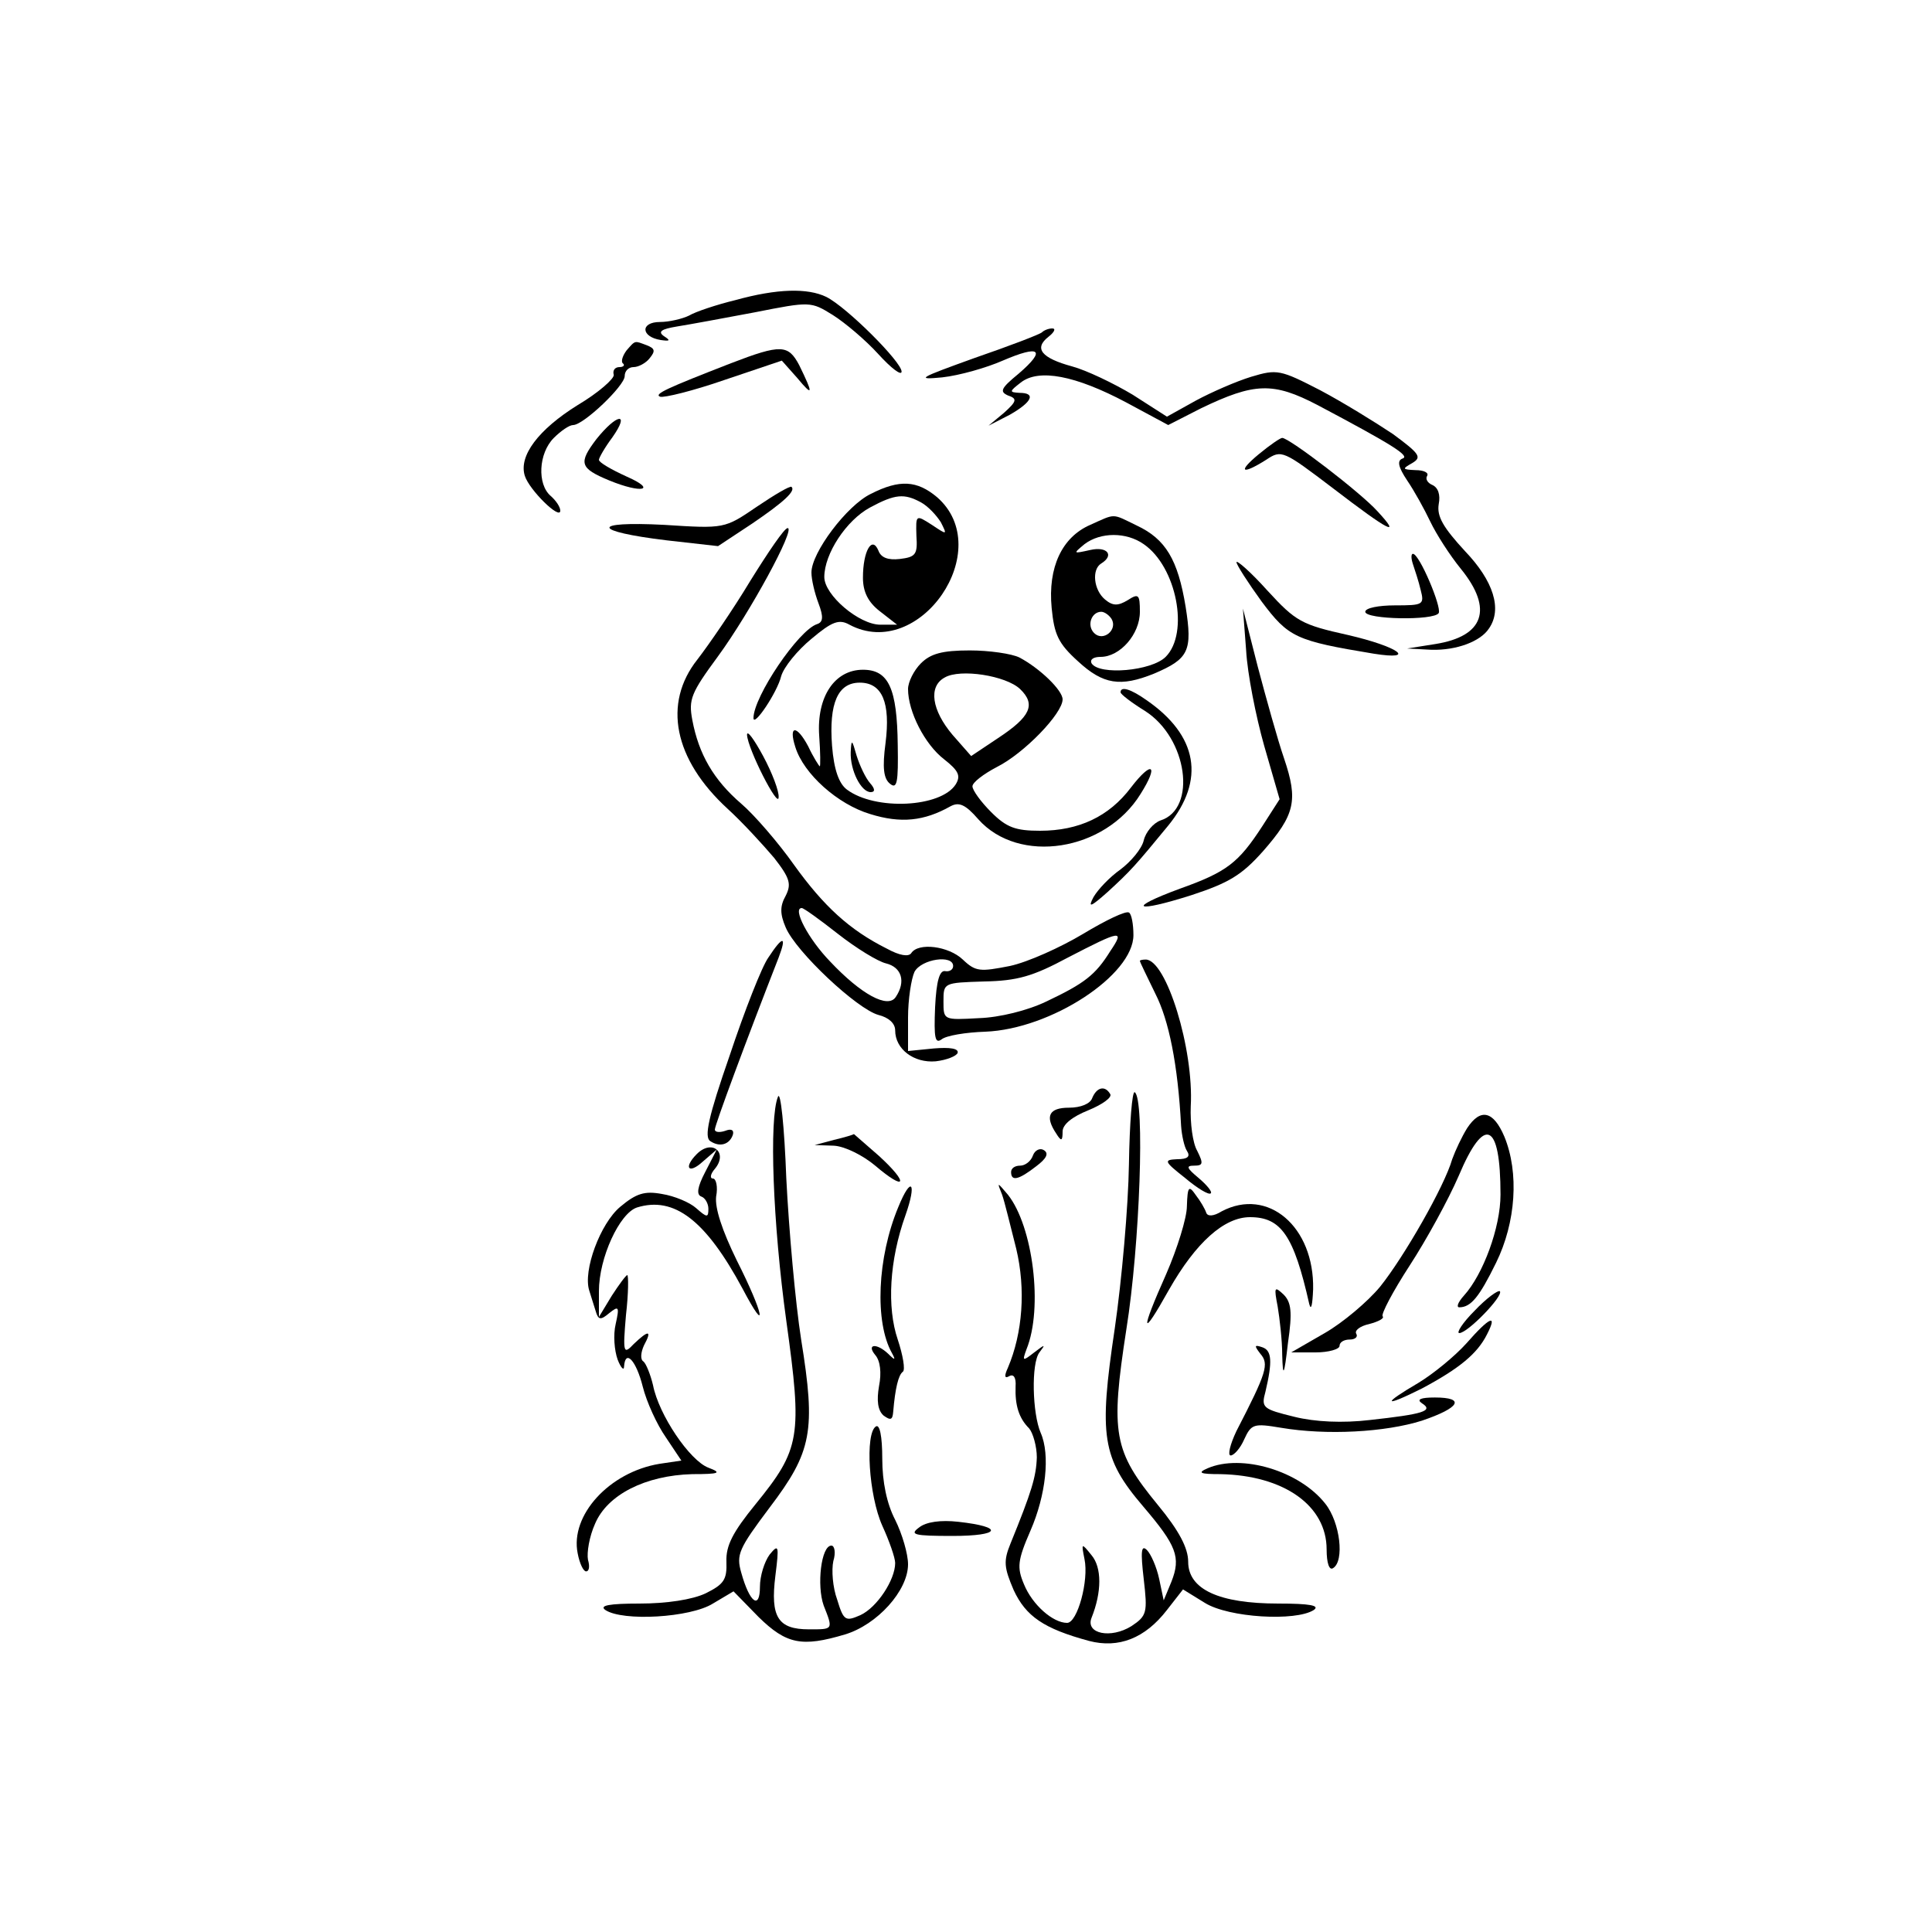 <?xml version="1.0" encoding="UTF-8"?>
<svg xmlns="http://www.w3.org/2000/svg" xmlns:xlink="http://www.w3.org/1999/xlink" width="200px" height="200px" viewBox="0 0 200 200" version="1.1">
<g id="surface1">
<path style=" stroke:none;fill-rule:nonzero;fill:rgb(0%,0%,0%);fill-opacity:1;" d="M 76.133 31.066 C 74.199 31.535 72 32.266 71.332 32.668 C 70.668 33 69.266 33.332 68.332 33.332 C 66.266 33.332 66.332 34.867 68.398 35.199 C 69.332 35.332 69.465 35.266 68.734 34.801 C 68.066 34.332 68.465 34.066 70.066 33.801 C 71.332 33.602 74.934 32.934 78.133 32.332 C 83.867 31.199 83.934 31.199 86.199 32.602 C 87.465 33.398 89.602 35.199 90.934 36.668 C 92.266 38.133 93.332 38.934 93.332 38.465 C 93.332 37.465 87.668 31.801 85.535 30.734 C 83.602 29.801 80.465 29.867 76.133 31.066 Z M 76.133 31.066 "/>
<path style=" stroke:none;fill-rule:nonzero;fill:rgb(0%,0%,0%);fill-opacity:1;" d="M 107.867 34.398 C 107.668 34.602 104.535 35.801 100.867 37.066 C 95.133 39.133 94.734 39.332 97.535 39.066 C 99.332 38.867 102.133 38.066 103.801 37.332 C 107.668 35.668 108.332 36.199 105.465 38.668 C 103.602 40.199 103.465 40.535 104.332 40.934 C 105.332 41.266 105.266 41.535 103.934 42.734 L 102.332 44.066 L 104.535 42.934 C 106.867 41.602 107.266 40.668 105.535 40.668 C 104.465 40.602 104.465 40.535 105.668 39.602 C 107.535 38.133 111.332 38.867 116.602 41.668 L 120.934 44 L 124.332 42.266 C 129.867 39.602 131.801 39.535 136.398 41.934 C 144.066 46 146 47.199 145.199 47.465 C 144.602 47.668 144.734 48.332 145.668 49.734 C 146.398 50.801 147.465 52.734 148.066 54 C 148.668 55.266 150.066 57.465 151.266 58.934 C 154.602 63.066 153.602 65.867 148.602 66.668 L 145.668 67.133 L 148.199 67.266 C 150.801 67.332 153.266 66.398 154.133 65.066 C 155.535 63.066 154.602 60.133 151.668 57.066 C 149.398 54.602 148.734 53.465 148.934 52.199 C 149.133 51.199 148.867 50.465 148.266 50.199 C 147.801 50 147.535 49.602 147.734 49.266 C 147.934 48.934 147.398 48.668 146.535 48.668 C 145.133 48.602 145.133 48.535 146.199 47.934 C 147.199 47.332 147 47 144.199 44.934 C 142.398 43.734 139.066 41.668 136.668 40.398 C 132.535 38.266 132.199 38.199 129.535 39 C 128 39.465 125.398 40.602 123.801 41.465 L 120.801 43.133 L 117.266 40.867 C 115.266 39.668 112.465 38.332 111 37.934 C 107.801 37.066 107 36.066 108.535 34.867 C 109.133 34.398 109.332 34 108.934 34 C 108.535 34 108.066 34.199 107.867 34.398 Z M 107.867 34.398 "/>
<path style=" stroke:none;fill-rule:nonzero;fill:rgb(0%,0%,0%);fill-opacity:1;" d="M 64.867 36.266 C 64.465 36.801 64.266 37.398 64.465 37.602 C 64.734 37.801 64.535 38 64.133 38 C 63.668 38 63.398 38.332 63.535 38.801 C 63.602 39.199 61.934 40.668 59.801 41.934 C 55.734 44.465 53.668 47.199 54.332 49.266 C 54.801 50.734 58 53.867 58 52.867 C 58 52.465 57.535 51.801 57 51.332 C 55.602 50.133 55.734 46.934 57.332 45.332 C 58.066 44.602 58.934 44 59.332 44 C 60.398 44 64.668 39.934 64.668 38.934 C 64.668 38.398 65.066 38 65.602 38 C 66.066 38 66.867 37.602 67.266 37.066 C 67.867 36.332 67.801 36.066 66.934 35.734 C 65.668 35.266 65.801 35.199 64.867 36.266 Z M 64.867 36.266 "/>
<path style=" stroke:none;fill-rule:nonzero;fill:rgb(0%,0%,0%);fill-opacity:1;" d="M 75.668 37.602 C 69 40.199 67.668 40.801 68.332 41.066 C 68.734 41.199 71.734 40.465 75 39.332 L 80.934 37.332 L 82.535 39.133 C 84.199 41.133 84.199 40.801 82.734 37.801 C 81.602 35.668 80.867 35.602 75.668 37.602 Z M 75.668 37.602 "/>
<path style=" stroke:none;fill-rule:nonzero;fill:rgb(0%,0%,0%);fill-opacity:1;" d="M 61.734 45.465 C 59.867 47.934 60 48.465 63.066 49.734 C 66.465 51.133 68.066 50.734 64.867 49.332 C 63.266 48.602 62 47.867 62 47.602 C 62 47.398 62.602 46.332 63.398 45.266 C 65.266 42.602 63.867 42.801 61.734 45.465 Z M 61.734 45.465 "/>
<path style=" stroke:none;fill-rule:nonzero;fill:rgb(0%,0%,0%);fill-opacity:1;" d="M 130.332 47 C 128.066 48.867 128.535 49.199 131.066 47.602 C 132.668 46.535 132.801 46.602 138.066 50.602 C 143.801 55 145.133 55.668 142.602 52.934 C 140.867 51 133.465 45.332 132.734 45.332 C 132.535 45.332 131.465 46.066 130.332 47 Z M 130.332 47 "/>
<path style=" stroke:none;fill-rule:nonzero;fill:rgb(0%,0%,0%);fill-opacity:1;" d="M 78.332 52.465 C 75 54.734 75 54.734 68.734 54.332 C 61.066 53.934 61.266 55 69 55.934 L 74.332 56.535 L 77.867 54.199 C 81.199 51.934 82.398 50.801 81.934 50.398 C 81.801 50.266 80.199 51.199 78.332 52.465 Z M 78.332 52.465 "/>
<path style=" stroke:none;fill-rule:nonzero;fill:rgb(0%,0%,0%);fill-opacity:1;" d="M 90.133 51.133 C 87.668 52.332 84 57.199 84 59.266 C 84 60 84.332 61.398 84.734 62.465 C 85.266 63.867 85.199 64.398 84.602 64.602 C 82.668 65.199 78 72.133 78 74.332 C 78 75.332 80.465 71.668 80.867 70 C 81.133 69.066 82.535 67.332 84 66.133 C 86.133 64.332 86.867 64.066 87.934 64.668 C 95.199 68.535 103.199 56.867 97 51.465 C 94.934 49.734 93.133 49.602 90.133 51.133 Z M 95.332 52 C 96.066 52.398 96.934 53.332 97.398 54.066 C 98.066 55.398 98.066 55.398 96.465 54.332 C 94.801 53.266 94.801 53.266 94.867 55.465 C 95 57.398 94.801 57.668 93.133 57.867 C 91.934 58 91.199 57.734 90.934 57 C 90.266 55.398 89.332 57.066 89.332 59.801 C 89.332 61.266 89.867 62.332 91.066 63.266 L 92.867 64.668 L 91.133 64.668 C 88.934 64.668 85.332 61.602 85.332 59.734 C 85.332 57.332 87.602 53.867 90.066 52.535 C 92.668 51.133 93.602 51.066 95.332 52 Z M 95.332 52 "/>
<path style=" stroke:none;fill-rule:nonzero;fill:rgb(0%,0%,0%);fill-opacity:1;" d="M 112.867 54.332 C 109.934 55.602 108.465 58.734 108.867 62.934 C 109.133 65.668 109.535 66.602 111.602 68.465 C 114.199 70.867 116 71.133 119.465 69.734 C 123.066 68.199 123.465 67.398 122.734 62.801 C 121.934 57.934 120.668 55.801 117.668 54.398 C 115.066 53.133 115.535 53.133 112.867 54.332 Z M 118.398 56.332 C 121.801 58.668 123.133 65.535 120.668 68 C 119.199 69.465 113.801 69.934 113 68.668 C 112.801 68.266 113.199 68 113.934 68 C 115.934 68 118 65.668 118 63.332 C 118 61.535 117.867 61.398 116.734 62.133 C 115.734 62.734 115.199 62.734 114.398 62.066 C 113.199 61.066 113 58.934 114 58.332 C 115.398 57.465 114.602 56.535 112.867 56.934 C 111.066 57.332 111.066 57.332 112.266 56.332 C 113.934 55.066 116.602 55.066 118.398 56.332 Z M 115.066 64.066 C 115.734 65.199 114.199 66.465 113.266 65.535 C 112.465 64.734 113 63.332 114 63.332 C 114.332 63.332 114.801 63.668 115.066 64.066 Z M 115.066 64.066 "/>
<path style=" stroke:none;fill-rule:nonzero;fill:rgb(0%,0%,0%);fill-opacity:1;" d="M 77.668 60.133 C 75.867 63.133 73.332 66.801 72.199 68.266 C 68.602 72.801 69.734 78.602 75.332 83.734 C 76.867 85.133 79 87.465 80.133 88.801 C 81.801 90.934 81.934 91.535 81.332 92.734 C 80.734 93.801 80.734 94.602 81.332 96 C 82.398 98.535 88.734 104.465 90.934 105.066 C 92 105.332 92.668 105.934 92.668 106.668 C 92.668 108.602 94.602 110.066 96.867 109.867 C 98 109.734 99 109.332 99.133 109 C 99.266 108.535 98.332 108.398 96.668 108.535 L 94 108.801 L 94 105.332 C 94 103.465 94.332 101.332 94.668 100.602 C 95.398 99.266 98.668 98.801 98.668 100 C 98.668 100.398 98.266 100.602 97.867 100.535 C 97.266 100.398 96.934 101.535 96.801 104.266 C 96.668 107.465 96.801 108.066 97.465 107.602 C 97.934 107.199 100 106.867 102 106.801 C 108.801 106.535 117.332 100.934 117.332 96.801 C 117.332 95.668 117.133 94.602 116.867 94.465 C 116.535 94.266 114.465 95.266 112.133 96.668 C 109.801 98.066 106.398 99.602 104.535 100 C 101.465 100.602 101 100.602 99.668 99.332 C 98.199 97.934 95.066 97.535 94.332 98.668 C 94.066 99.066 93.133 98.934 91.801 98.199 C 87.934 96.266 85.266 93.801 82.199 89.535 C 80.602 87.266 78.066 84.332 76.734 83.199 C 73.867 80.734 72.332 78.066 71.668 74.535 C 71.266 72.398 71.535 71.734 74.332 67.934 C 77.602 63.465 82.398 54.668 81.535 54.668 C 81.199 54.668 79.535 57.133 77.668 60.133 Z M 86.734 96.668 C 88.602 98.133 90.867 99.535 91.734 99.734 C 93.332 100.133 93.801 101.602 92.734 103.199 C 91.934 104.465 89.133 102.934 85.934 99.535 C 83.668 97.199 82 94 83 94 C 83.199 94 84.867 95.199 86.734 96.668 Z M 114.934 98.465 C 113.398 100.934 112.266 101.801 108.332 103.668 C 106.398 104.602 103.465 105.332 101.332 105.398 C 97.668 105.602 97.668 105.602 97.668 103.668 C 97.668 101.734 97.668 101.734 101.867 101.602 C 105.332 101.535 106.934 101.066 110.535 99.133 C 116.066 96.266 116.465 96.199 114.934 98.465 Z M 114.934 98.465 "/>
<path style=" stroke:none;fill-rule:nonzero;fill:rgb(0%,0%,0%);fill-opacity:1;" d="M 146.266 58.398 C 146.465 59 146.867 60.199 147.066 61.066 C 147.465 62.602 147.332 62.668 144.398 62.668 C 142.734 62.668 141.332 62.934 141.332 63.332 C 141.332 64.133 148.465 64.266 148.934 63.465 C 149.266 62.867 146.934 57.332 146.266 57.332 C 146.066 57.332 146.066 57.801 146.266 58.398 Z M 146.266 58.398 "/>
<path style=" stroke:none;fill-rule:nonzero;fill:rgb(0%,0%,0%);fill-opacity:1;" d="M 128 58.199 C 128 58.465 129.199 60.332 130.602 62.266 C 133.398 66 134.133 66.332 142.199 67.668 C 146.801 68.398 144.734 66.934 139.535 65.734 C 134.734 64.668 134.133 64.332 131.199 61.133 C 129.465 59.199 128 57.934 128 58.199 Z M 128 58.199 "/>
<path style=" stroke:none;fill-rule:nonzero;fill:rgb(0%,0%,0%);fill-opacity:1;" d="M 129 67.332 C 129.133 69.734 130 74.133 130.867 77.199 L 132.465 82.734 L 130.668 85.535 C 128.199 89.332 127 90.266 122.133 92 C 116.535 94.066 117.465 94.535 123.332 92.668 C 127.199 91.398 128.535 90.602 130.734 88.133 C 134.066 84.332 134.398 82.867 132.934 78.535 C 132.266 76.602 131.066 72.266 130.199 69 L 128.668 63 Z M 129 67.332 "/>
<path style=" stroke:none;fill-rule:nonzero;fill:rgb(0%,0%,0%);fill-opacity:1;" d="M 95.332 68.668 C 94.602 69.398 94 70.602 94 71.332 C 94 73.668 95.734 77.066 97.734 78.602 C 99.266 79.801 99.465 80.332 98.934 81.199 C 97.398 83.602 90.602 83.934 87.668 81.734 C 86.867 81.133 86.332 79.734 86.133 77.199 C 85.801 72.801 86.734 70.668 89 70.668 C 91.332 70.668 92.199 72.734 91.668 76.934 C 91.332 79.465 91.465 80.602 92.133 81.133 C 92.867 81.734 93 81 92.934 77.133 C 92.867 71.266 92 69.332 89.332 69.332 C 86.398 69.332 84.535 72.133 84.801 76.133 C 84.934 77.934 84.934 79.332 84.867 79.332 C 84.801 79.332 84.199 78.398 83.668 77.266 C 82.465 75 81.602 75.066 82.332 77.332 C 83.199 80.133 86.734 83.266 90.066 84.266 C 93.266 85.266 95.668 85 98.398 83.465 C 99.266 83 99.934 83.266 101.266 84.801 C 105.465 89.535 114.398 88.133 118.066 82.199 C 120 79.133 119.266 78.668 117.066 81.535 C 114.801 84.535 111.668 86 107.668 86 C 105.133 86 104.199 85.668 102.602 84.066 C 101.535 83 100.668 81.801 100.668 81.398 C 100.668 81 101.801 80.133 103.199 79.398 C 106 78 110 73.867 110 72.398 C 110 71.465 107.668 69.199 105.535 68.066 C 104.734 67.668 102.398 67.332 100.398 67.332 C 97.535 67.332 96.332 67.668 95.332 68.668 Z M 105.602 71.332 C 107.266 72.934 106.668 74.199 103.332 76.398 L 100.535 78.266 L 98.602 76.066 C 96.465 73.535 96.066 71.066 97.801 70.133 C 99.398 69.199 104.133 69.934 105.602 71.332 Z M 105.602 71.332 "/>
<path style=" stroke:none;fill-rule:nonzero;fill:rgb(0%,0%,0%);fill-opacity:1;" d="M 116 71.668 C 116 71.867 117.133 72.734 118.535 73.602 C 122.934 76.398 123.934 83.734 120.133 84.934 C 119.398 85.199 118.602 86.133 118.398 87 C 118.199 87.867 117.066 89.199 116 90 C 114.867 90.801 113.668 92.066 113.199 92.867 C 112.602 94 112.867 93.934 114.668 92.332 C 117.066 90.133 117.535 89.602 120.934 85.465 C 124.801 80.734 124 76.133 118.668 72.465 C 117.066 71.332 116 71 116 71.668 Z M 116 71.668 "/>
<path style=" stroke:none;fill-rule:nonzero;fill:rgb(0%,0%,0%);fill-opacity:1;" d="M 77.332 76.066 C 77.398 77.535 80.602 83.801 80.602 82.535 C 80.668 81.934 79.934 80 79 78.266 C 78.066 76.535 77.332 75.535 77.332 76.066 Z M 77.332 76.066 "/>
<path style=" stroke:none;fill-rule:nonzero;fill:rgb(0%,0%,0%);fill-opacity:1;" d="M 88.066 77.867 C 88 79.734 89.133 82 90.133 82 C 90.602 82 90.602 81.668 90.066 81.066 C 89.602 80.535 89 79.266 88.668 78.199 C 88.199 76.535 88.133 76.465 88.066 77.867 Z M 88.066 77.867 "/>
<path style=" stroke:none;fill-rule:nonzero;fill:rgb(0%,0%,0%);fill-opacity:1;" d="M 79.535 99.133 C 78.867 100.066 77.066 104.668 75.535 109.266 C 73.332 115.602 72.867 117.734 73.535 118.133 C 74.535 118.801 75.535 118.465 75.867 117.465 C 76 117 75.734 116.801 75.066 117.066 C 74.465 117.266 74 117.199 74 116.934 C 74 116.465 77.266 107.668 80.602 99.133 C 81.465 96.867 81.066 96.801 79.535 99.133 Z M 79.535 99.133 "/>
<path style=" stroke:none;fill-rule:nonzero;fill:rgb(0%,0%,0%);fill-opacity:1;" d="M 118 99.465 C 118 99.602 118.734 101.066 119.602 102.867 C 121 105.602 121.934 110.199 122.266 116.535 C 122.332 117.535 122.602 118.734 122.867 119.133 C 123.266 119.734 122.934 120 121.867 120 C 120.465 120.066 120.465 120.199 122.668 121.934 C 123.934 123 125.133 123.734 125.332 123.535 C 125.535 123.398 124.934 122.668 124.066 121.934 C 122.867 120.934 122.734 120.668 123.602 120.668 C 124.535 120.668 124.602 120.465 123.934 119.133 C 123.465 118.332 123.199 116.266 123.266 114.535 C 123.602 108.602 120.734 99.332 118.602 99.332 C 118.266 99.332 118 99.398 118 99.465 Z M 118 99.465 "/>
<path style=" stroke:none;fill-rule:nonzero;fill:rgb(0%,0%,0%);fill-opacity:1;" d="M 80.535 113.535 C 79.602 115.801 80 126.602 81.398 136.734 C 83.066 148.734 82.867 150 78.199 155.734 C 75.867 158.602 75.133 160 75.199 161.668 C 75.266 163.535 74.934 164 73.066 164.934 C 71.668 165.602 69 166 66.199 166 C 63.066 166 62 166.199 62.668 166.668 C 64.465 167.867 71.465 167.465 73.801 166 L 75.934 164.734 L 78.535 167.398 C 81.398 170.199 83 170.535 87.465 169.199 C 90.801 168.199 94 164.668 94 161.934 C 94 160.867 93.398 158.801 92.668 157.332 C 91.801 155.668 91.332 153.398 91.332 151 C 91.332 148.668 91.066 147.398 90.668 147.668 C 89.535 148.398 89.934 154.801 91.332 157.934 C 92.066 159.535 92.668 161.266 92.668 161.801 C 92.668 163.535 90.801 166.398 89.066 167.199 C 87.535 167.867 87.332 167.801 86.668 165.602 C 86.199 164.332 86.066 162.535 86.266 161.602 C 86.535 160.734 86.398 160 86.066 160 C 85 160 84.535 164.133 85.266 166.199 C 86.266 168.734 86.266 168.668 83.734 168.668 C 80.535 168.668 79.734 167.398 80.266 163.133 C 80.668 159.934 80.602 159.801 79.668 160.934 C 79.133 161.668 78.668 163.133 78.668 164.266 C 78.668 166.668 77.602 165.934 76.734 162.801 C 76.199 160.934 76.465 160.332 79.668 156.066 C 84.066 150.266 84.465 148.133 82.934 138.668 C 82.332 134.801 81.668 127.332 81.398 122 C 81.199 116.602 80.801 112.867 80.535 113.535 Z M 80.535 113.535 "/>
<path style=" stroke:none;fill-rule:nonzero;fill:rgb(0%,0%,0%);fill-opacity:1;" d="M 113.066 113.668 C 112.867 114.266 111.867 114.668 110.668 114.668 C 108.602 114.668 108.133 115.535 109.332 117.332 C 109.867 118.199 110 118.133 110 117.133 C 110 116.398 111 115.602 112.668 114.934 C 114.133 114.332 115.133 113.602 114.934 113.266 C 114.398 112.332 113.535 112.535 113.066 113.668 Z M 113.066 113.668 "/>
<path style=" stroke:none;fill-rule:nonzero;fill:rgb(0%,0%,0%);fill-opacity:1;" d="M 116.867 120.535 C 116.801 124.867 116.133 132.465 115.398 137.535 C 113.734 148.668 114.066 150.934 118.332 155.934 C 121.801 160 122.266 161.199 121.266 163.734 L 120.465 165.668 L 120 163.465 C 119.734 162.199 119.133 160.867 118.734 160.465 C 118.133 159.867 118.066 160.602 118.398 163.465 C 118.801 166.934 118.734 167.266 117.133 168.332 C 115 169.668 112.332 169.133 113 167.465 C 114.066 164.801 114.066 162.266 113 161 C 111.934 159.668 111.934 159.734 112.266 161.398 C 112.734 163.602 111.535 168 110.465 168 C 109 168 106.867 166.133 106 164 C 105.266 162.266 105.332 161.535 106.668 158.465 C 108.266 154.801 108.734 150.602 107.734 148.332 C 106.867 146.332 106.734 141.133 107.602 140 C 108.266 139.133 108.199 139.133 107.066 140 C 105.867 140.934 105.801 140.934 106.266 139.668 C 108 135.398 106.934 126.934 104.332 123.668 C 103.199 122.332 103.199 122.332 103.734 123.668 C 104 124.398 104.602 126.934 105.199 129.266 C 106.199 133.465 105.867 138 104.332 141.602 C 103.934 142.465 104 142.734 104.465 142.465 C 104.934 142.199 105.199 142.602 105.133 143.535 C 105.066 145.465 105.465 146.801 106.535 147.867 C 106.934 148.332 107.332 149.734 107.332 150.867 C 107.266 152.867 106.801 154.398 104.602 159.801 C 103.867 161.602 103.934 162.266 104.934 164.602 C 106.199 167.332 108.066 168.602 112.734 169.867 C 115.801 170.668 118.535 169.602 120.801 166.668 L 122.465 164.535 L 124.734 165.934 C 127.199 167.465 134.133 167.867 136 166.668 C 136.668 166.199 135.602 166 132.332 166 C 126.199 166 123 164.535 123 161.668 C 123 160.266 122.066 158.465 119.867 155.801 C 115.266 150.199 114.934 148.398 116.602 137.602 C 118 128.867 118.535 113.734 117.465 113.066 C 117.199 112.934 116.934 116.266 116.867 120.535 Z M 116.867 120.535 "/>
<path style=" stroke:none;fill-rule:nonzero;fill:rgb(0%,0%,0%);fill-opacity:1;" d="M 151.867 116.801 C 151.332 117.668 150.668 119.066 150.332 120 C 149.535 122.801 145.332 130.133 142.867 133.199 C 141.602 134.734 139 136.934 137.133 138 L 133.668 140 L 136.199 140 C 137.535 140 138.668 139.668 138.668 139.332 C 138.668 138.934 139.133 138.668 139.734 138.668 C 140.266 138.668 140.602 138.398 140.398 138.066 C 140.199 137.734 140.801 137.266 141.734 137.066 C 142.734 136.801 143.332 136.465 143.133 136.266 C 142.934 136.066 144.199 133.668 145.934 131 C 147.668 128.332 149.934 124.199 151 121.734 C 153.668 115.398 155.332 116.133 155.332 123.668 C 155.332 127.066 153.535 131.934 151.535 134.133 C 150.934 134.801 150.734 135.332 151.066 135.332 C 152.266 135.332 153.133 134.266 154.867 130.734 C 156.934 126.535 157.266 121.398 155.734 117.668 C 154.602 115 153.266 114.668 151.867 116.801 Z M 151.867 116.801 "/>
<path style=" stroke:none;fill-rule:nonzero;fill:rgb(0%,0%,0%);fill-opacity:1;" d="M 86.332 118 L 84.332 118.535 L 86.332 118.602 C 87.465 118.668 89.332 119.602 90.602 120.668 C 93.801 123.398 94.133 122.535 91 119.668 C 89.535 118.398 88.398 117.398 88.398 117.398 C 88.332 117.465 87.465 117.734 86.332 118 Z M 86.332 118 "/>
<path style=" stroke:none;fill-rule:nonzero;fill:rgb(0%,0%,0%);fill-opacity:1;" d="M 72.133 119.465 C 70.734 120.867 71.266 121.602 72.734 120.266 L 74.199 119 L 73 121.332 C 72.199 122.867 72.066 123.668 72.602 123.867 C 73 124 73.332 124.602 73.332 125.133 C 73.332 126.066 73.199 126.066 72.066 125.066 C 71.398 124.465 69.801 123.801 68.535 123.602 C 66.734 123.266 65.867 123.535 64.199 124.934 C 62.133 126.668 60.332 131.535 61 133.602 C 61.199 134.199 61.465 135.133 61.668 135.734 C 61.934 136.668 62.199 136.668 63.066 135.934 C 64.066 135.133 64.133 135.266 63.734 137.066 C 63.465 138.199 63.602 139.801 63.934 140.734 C 64.266 141.602 64.602 141.934 64.602 141.465 C 64.734 139.602 65.867 140.867 66.535 143.535 C 66.934 145.133 68 147.465 68.934 148.801 L 70.535 151.199 L 68.266 151.535 C 63.066 152.398 59 156.867 59.801 160.801 C 60 161.867 60.398 162.668 60.668 162.668 C 61 162.668 61.066 162.133 60.867 161.465 C 60.734 160.734 61 159.066 61.602 157.734 C 62.867 154.734 66.801 152.734 71.668 152.602 C 74.535 152.602 74.734 152.465 73.332 151.934 C 71.398 151.199 68.199 146.465 67.602 143.398 C 67.332 142.266 66.867 141.133 66.602 140.934 C 66.266 140.734 66.332 140 66.668 139.266 C 67.535 137.668 67.133 137.668 65.602 139.133 C 64.535 140.266 64.465 140.066 64.801 136.133 C 65.066 133.867 65.066 132 64.934 132 C 64.801 132 64.066 133 63.332 134.133 L 62 136.332 L 62 133.668 C 62 130.199 64.133 125.602 65.934 125 C 69.801 123.801 73.066 126.332 76.867 133.398 C 79.535 138.465 79.066 136 76.266 130.465 C 74.734 127.332 74 125.066 74.133 123.867 C 74.332 122.867 74.133 122 73.801 122 C 73.465 122 73.535 121.535 74 121 C 75.398 119.332 73.734 117.867 72.133 119.465 Z M 72.133 119.465 "/>
<path style=" stroke:none;fill-rule:nonzero;fill:rgb(0%,0%,0%);fill-opacity:1;" d="M 106.934 119.602 C 106.734 120.199 106.133 120.668 105.602 120.668 C 105.066 120.668 104.668 120.934 104.668 121.332 C 104.668 122.332 105.465 122.133 107.266 120.734 C 108.332 119.934 108.602 119.398 108.066 119.066 C 107.668 118.801 107.133 119.066 106.934 119.602 Z M 106.934 119.602 "/>
<path style=" stroke:none;fill-rule:nonzero;fill:rgb(0%,0%,0%);fill-opacity:1;" d="M 93 124.934 C 90.801 130.199 90.535 136.867 92.332 140.066 C 92.734 140.801 92.668 140.867 91.934 140.133 C 90.734 139 89.668 139.133 90.602 140.266 C 91.133 140.867 91.266 142.133 91 143.465 C 90.734 145 90.867 146 91.465 146.535 C 92.199 147.066 92.398 147 92.465 146.133 C 92.668 143.734 93 142.332 93.465 142 C 93.734 141.801 93.465 140.266 92.934 138.668 C 91.801 135.332 92.066 130.465 93.734 125.801 C 94.934 122.398 94.332 121.668 93 124.934 Z M 93 124.934 "/>
<path style=" stroke:none;fill-rule:nonzero;fill:rgb(0%,0%,0%);fill-opacity:1;" d="M 122.867 124.867 C 122.867 126.066 121.867 129.266 120.734 131.867 C 118 138 118.133 138.668 121 133.535 C 123.801 128.602 126.734 126 129.398 126 C 132.602 126 133.934 127.867 135.535 135 C 135.734 135.734 135.867 135.066 135.934 133.465 C 136.066 127 131.266 122.867 126.465 125.398 C 125.602 125.934 125 125.934 124.867 125.535 C 124.734 125.133 124.266 124.332 123.801 123.734 C 123.066 122.668 122.934 122.801 122.867 124.867 Z M 122.867 124.867 "/>
<path style=" stroke:none;fill-rule:nonzero;fill:rgb(0%,0%,0%);fill-opacity:1;" d="M 132.266 135.266 C 132.465 136.465 132.734 138.734 132.734 140.266 C 132.801 142.668 132.934 142.465 133.332 139 C 133.801 135.801 133.668 134.801 132.867 134 C 131.934 133.133 131.867 133.199 132.266 135.266 Z M 132.266 135.266 "/>
<path style=" stroke:none;fill-rule:nonzero;fill:rgb(0%,0%,0%);fill-opacity:1;" d="M 152.668 135.668 C 151.398 136.934 150.734 138 151.066 138 C 151.934 138 155.668 134.133 155.266 133.668 C 155.066 133.535 153.867 134.398 152.668 135.668 Z M 152.668 135.668 "/>
<path style=" stroke:none;fill-rule:nonzero;fill:rgb(0%,0%,0%);fill-opacity:1;" d="M 151.801 139.066 C 150.602 140.398 148.398 142.199 146.867 143.133 C 143 145.398 143.199 145.734 147.199 143.734 C 151.066 141.668 152.934 140.133 153.934 138.133 C 155.066 135.934 154.199 136.332 151.801 139.066 Z M 151.801 139.066 "/>
<path style=" stroke:none;fill-rule:nonzero;fill:rgb(0%,0%,0%);fill-opacity:1;" d="M 130.465 140.133 C 131.398 141.199 131.133 142.066 128 148.133 C 127.332 149.535 127.066 150.668 127.398 150.668 C 127.734 150.668 128.398 149.934 128.801 149 C 129.535 147.398 129.801 147.332 132.602 147.801 C 137.332 148.602 143.398 148.266 147.199 147.066 C 151.133 145.734 151.734 144.668 148.535 144.668 C 147.066 144.668 146.602 144.867 147.199 145.266 C 148.465 146.066 147.266 146.398 141.801 147 C 139 147.332 136.133 147.199 134 146.668 C 130.734 145.867 130.535 145.734 131 144.066 C 131.734 140.934 131.668 139.801 130.668 139.465 C 129.867 139.199 129.801 139.266 130.465 140.133 Z M 130.465 140.133 "/>
<path style=" stroke:none;fill-rule:nonzero;fill:rgb(0%,0%,0%);fill-opacity:1;" d="M 125 152 C 123.934 152.465 124.199 152.602 126.332 152.602 C 132.934 152.734 137.332 155.867 137.332 160.398 C 137.332 161.801 137.602 162.602 138 162.332 C 139.199 161.602 138.734 157.602 137.199 155.668 C 134.535 152.266 128.535 150.465 125 152 Z M 125 152 "/>
<path style=" stroke:none;fill-rule:nonzero;fill:rgb(0%,0%,0%);fill-opacity:1;" d="M 95.133 158.133 C 94.133 158.867 94.602 159 98.602 159 C 103.602 159 104 158.066 99.199 157.535 C 97.398 157.332 95.867 157.535 95.133 158.133 Z M 95.133 158.133 "/>
</g>
</svg>
